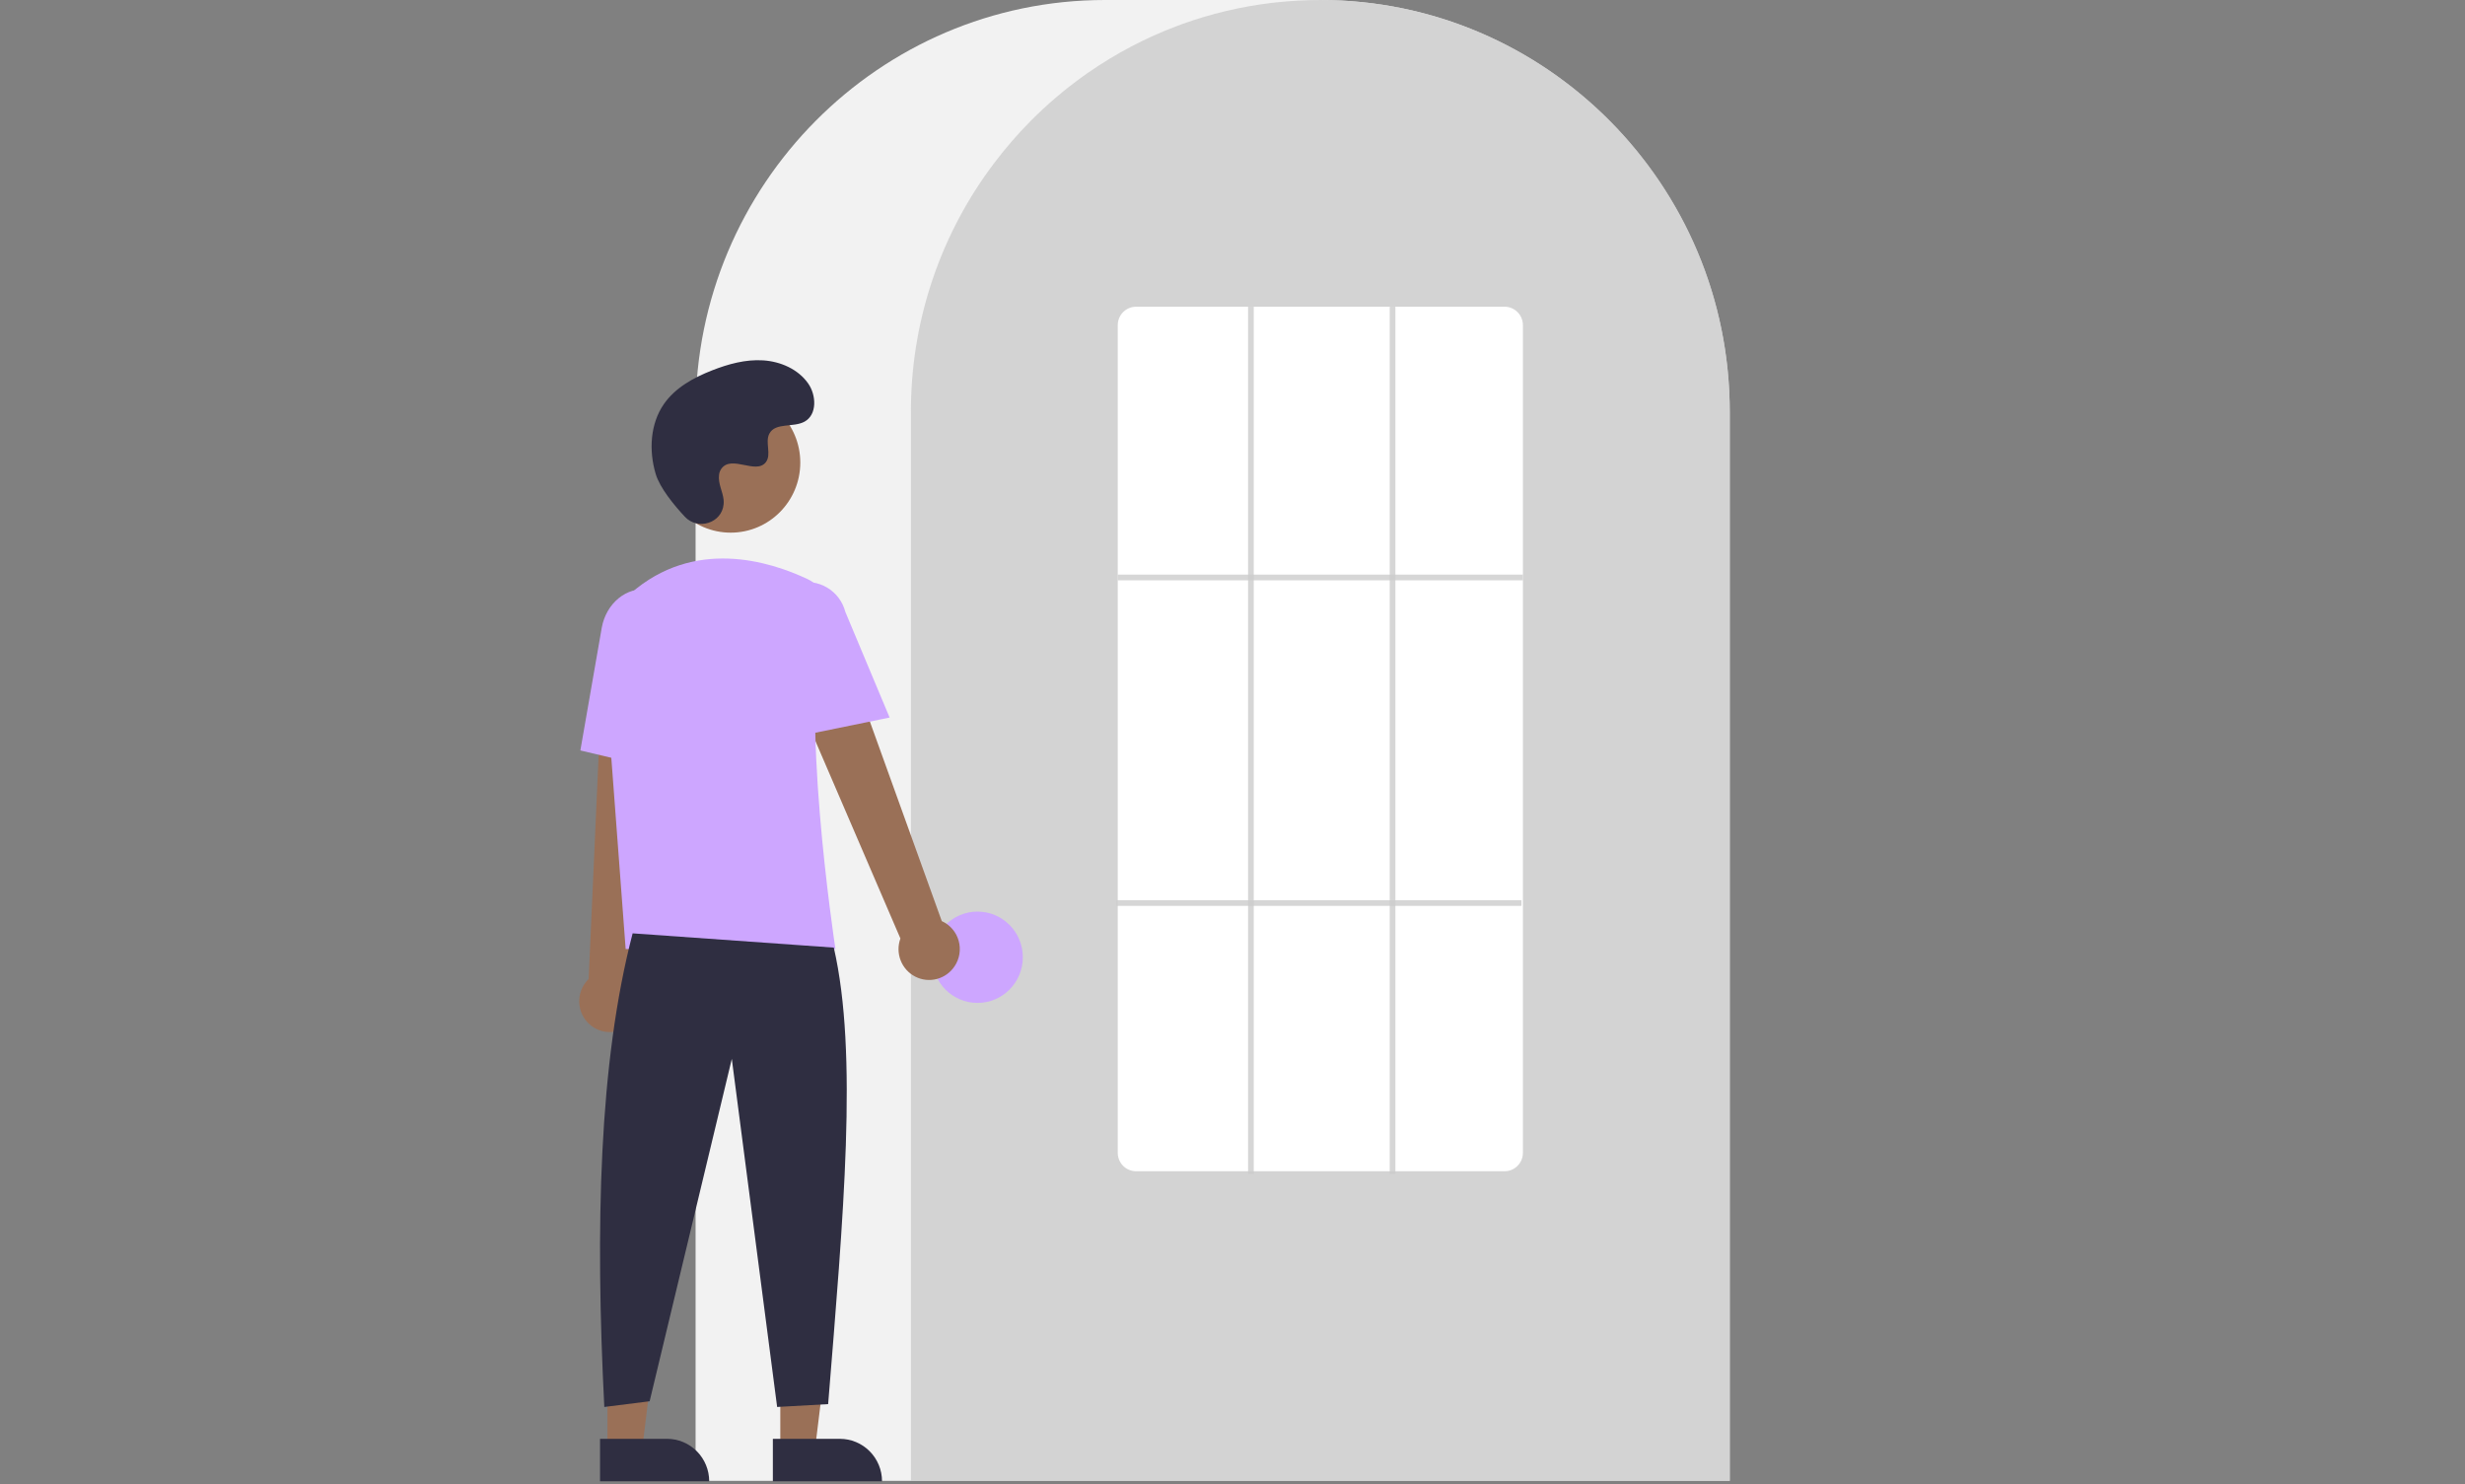 <svg width="789" height="475" viewBox="0 0 789 475" fill="none" xmlns="http://www.w3.org/2000/svg">
<rect x="0" y="0" width="789" height="475" fill="#808080" stroke="none"/>
<g clip-path="url(#clip0_5_194)">
<path d="M222.643 473.96H553.66V131.96C553.66 59.197 494.873 0 422.614 0H353.689C281.43 0 222.643 59.197 222.643 131.96V473.96Z" fill="#F2F2F2"/>
<path d="M291.567 473.96H553.66V131.96C553.733 104.079 544.965 76.902 528.634 54.387C528.032 53.561 527.431 52.745 526.812 51.939C518.913 41.506 509.512 32.319 498.921 24.679C498.323 24.24 497.722 23.81 497.113 23.379C488.25 17.203 478.664 12.155 468.571 8.348C467.971 8.12 467.361 7.89 466.751 7.67C457.623 4.39 448.161 2.143 438.539 0.971C437.942 0.889 437.33 0.825 436.717 0.761C427.341 -0.249 417.884 -0.249 408.508 0.761C407.897 0.825 407.285 0.889 406.681 0.972C397.062 2.144 387.602 4.391 378.477 7.67C377.866 7.89 377.256 8.12 376.655 8.349C366.686 12.107 357.213 17.08 348.445 23.157C347.835 23.579 347.226 24.009 346.625 24.44C340.688 28.707 335.112 33.461 329.953 38.654C325.816 42.818 321.961 47.258 318.413 51.941C317.796 52.745 317.196 53.561 316.595 54.386C300.263 76.901 291.495 104.078 291.567 131.96V473.96Z" fill="#CCCCCC" fill-opacity="0.8"/>
<path d="M312.879 320.996C304.865 320.996 298.369 314.454 298.369 306.385C298.369 298.315 304.865 291.773 312.879 291.773C320.893 291.773 327.39 298.315 327.39 306.385C327.39 314.454 320.893 320.996 312.879 320.996Z" fill="#CDA6FF"/>
<path d="M249.76 463.717H260.879L266.169 420.532L249.759 420.533L249.76 463.717Z" fill="#9A7057"/>
<path d="M268.821 460.518H247.378V474.113H282.322C282.322 472.327 281.973 470.559 281.294 468.91C280.616 467.261 279.621 465.762 278.367 464.499C277.114 463.237 275.625 462.236 273.987 461.552C272.349 460.869 270.594 460.518 268.821 460.518Z" fill="#2F2E41"/>
<path d="M194.44 463.717H205.558L210.848 420.532L194.438 420.533L194.44 463.717Z" fill="#9A7057"/>
<path d="M213.5 460.518H192.058V474.113H227.001C227.001 472.327 226.652 470.559 225.973 468.91C225.295 467.261 224.3 465.762 223.047 464.499C221.793 463.237 220.305 462.236 218.667 461.552C217.029 460.869 215.273 460.518 213.5 460.518Z" fill="#2F2E41"/>
<path d="M305.535 309.279C306.335 308.093 306.867 306.744 307.093 305.328C307.319 303.912 307.234 302.463 306.844 301.084C306.454 299.704 305.769 298.428 304.836 297.344C303.903 296.26 302.745 295.396 301.445 294.811L263.649 189.913L245.051 200.133L288.206 300.378C287.375 302.643 287.399 305.136 288.273 307.385C289.146 309.634 290.808 311.482 292.944 312.579C295.08 313.677 297.542 313.947 299.862 313.339C302.183 312.73 304.202 311.286 305.535 309.279Z" fill="#9A7057"/>
<path d="M200.119 328.99C201.354 328.277 202.42 327.299 203.24 326.127C204.059 324.954 204.614 323.614 204.864 322.202C205.114 320.79 205.054 319.34 204.687 317.955C204.321 316.569 203.657 315.281 202.742 314.181L214.451 203.216L193.286 204.19L188.42 313.338C186.687 315.008 185.623 317.259 185.429 319.666C185.234 322.072 185.923 324.467 187.365 326.397C188.808 328.326 190.902 329.656 193.253 330.134C195.603 330.612 198.046 330.205 200.119 328.99Z" fill="#9A7057"/>
<path d="M233.883 170.483C221.582 170.483 211.609 160.441 211.609 148.053C211.609 135.666 221.582 125.624 233.883 125.624C246.185 125.624 256.158 135.666 256.158 148.053C256.158 160.441 246.185 170.483 233.883 170.483Z" fill="#9A7057"/>
<path d="M200.261 303.753H267.414L267.333 303.227C267.213 302.441 255.365 224.29 264.103 198.722C264.98 196.21 264.903 193.459 263.887 191.001C262.87 188.542 260.987 186.549 258.599 185.404C246.109 179.482 222.135 172.189 201.899 189.887C198.922 192.535 196.597 195.843 195.108 199.551C193.619 203.26 193.007 207.266 193.321 211.253L200.261 303.753Z" fill="#CDA6FF"/>
<path d="M254.517 235.839L284.75 229.663L270.578 195.847C269.73 192.571 267.627 189.768 264.729 188.053C261.831 186.337 258.376 185.849 255.122 186.695C251.867 187.541 249.079 189.652 247.368 192.566C245.657 195.48 245.164 198.958 245.996 202.237L254.517 235.839Z" fill="#CDA6FF"/>
<path d="M215.796 247.307L217.613 205.352C218.992 197.466 214.508 190.01 207.613 188.791C200.715 187.577 193.98 193.047 192.596 200.992L185.764 240.194L215.796 247.307Z" fill="#CDA6FF"/>
<path d="M202.496 298.731C191.69 340.17 190.511 392.856 193.427 450.325L207.937 448.499L234.237 338.912L248.747 450.325L265.071 449.412C269.948 389.112 274.697 337.346 266.885 303.297L202.496 298.731Z" fill="#2F2E41"/>
<path d="M219.207 165.387C223.362 169.845 231.079 167.452 231.621 161.363C231.663 160.89 231.66 160.414 231.612 159.942C231.332 157.245 229.785 154.796 230.155 151.948C230.239 151.239 230.501 150.564 230.917 149.986C234.228 145.521 242.001 151.983 245.127 147.941C247.043 145.462 244.79 141.56 246.261 138.79C248.202 135.134 253.95 136.937 257.555 134.935C261.566 132.707 261.326 126.51 258.686 122.741C255.466 118.144 249.82 115.691 244.245 115.338C238.67 114.984 233.133 116.502 227.928 118.545C222.014 120.865 216.149 124.073 212.51 129.309C208.084 135.677 207.658 144.238 209.872 151.685C211.218 156.214 215.813 161.748 219.207 165.387Z" fill="#2F2E41"/>
<path d="M363.666 374.876H481.562C483.115 374.885 484.607 374.272 485.713 373.174C486.818 372.076 487.445 370.581 487.457 369.018V104.03C487.445 102.466 486.818 100.971 485.713 99.873C484.607 98.775 483.115 98.163 481.562 98.171H363.666C362.113 98.163 360.62 98.775 359.515 99.873C358.41 100.971 357.783 102.466 357.771 104.03V369.018C357.783 370.581 358.41 372.076 359.515 373.174C360.62 374.272 362.113 374.885 363.666 374.876Z" fill="white"/>
<path d="M357.771 183.913H487.457V185.739H357.771V183.913Z" fill="#CCCCCC" fill-opacity="0.8"/>
<path d="M357.317 288.12H487.003V289.947H357.317V288.12Z" fill="#CCCCCC" fill-opacity="0.8"/>
<path d="M444.833 98.171H446.646V375.789H444.833V98.171Z" fill="#CCCCCC" fill-opacity="0.8"/>
<path d="M399.488 98.171H401.302V375.789H399.488V98.171Z" fill="#CCCCCC" fill-opacity="0.8"/>
</g>
<defs>
<clipPath id="clip0_5_194">
<rect width="789" height="475" fill="white" transform="matrix(-1 0 0 1 789 0)"/>
</clipPath>
</defs>
</svg>
